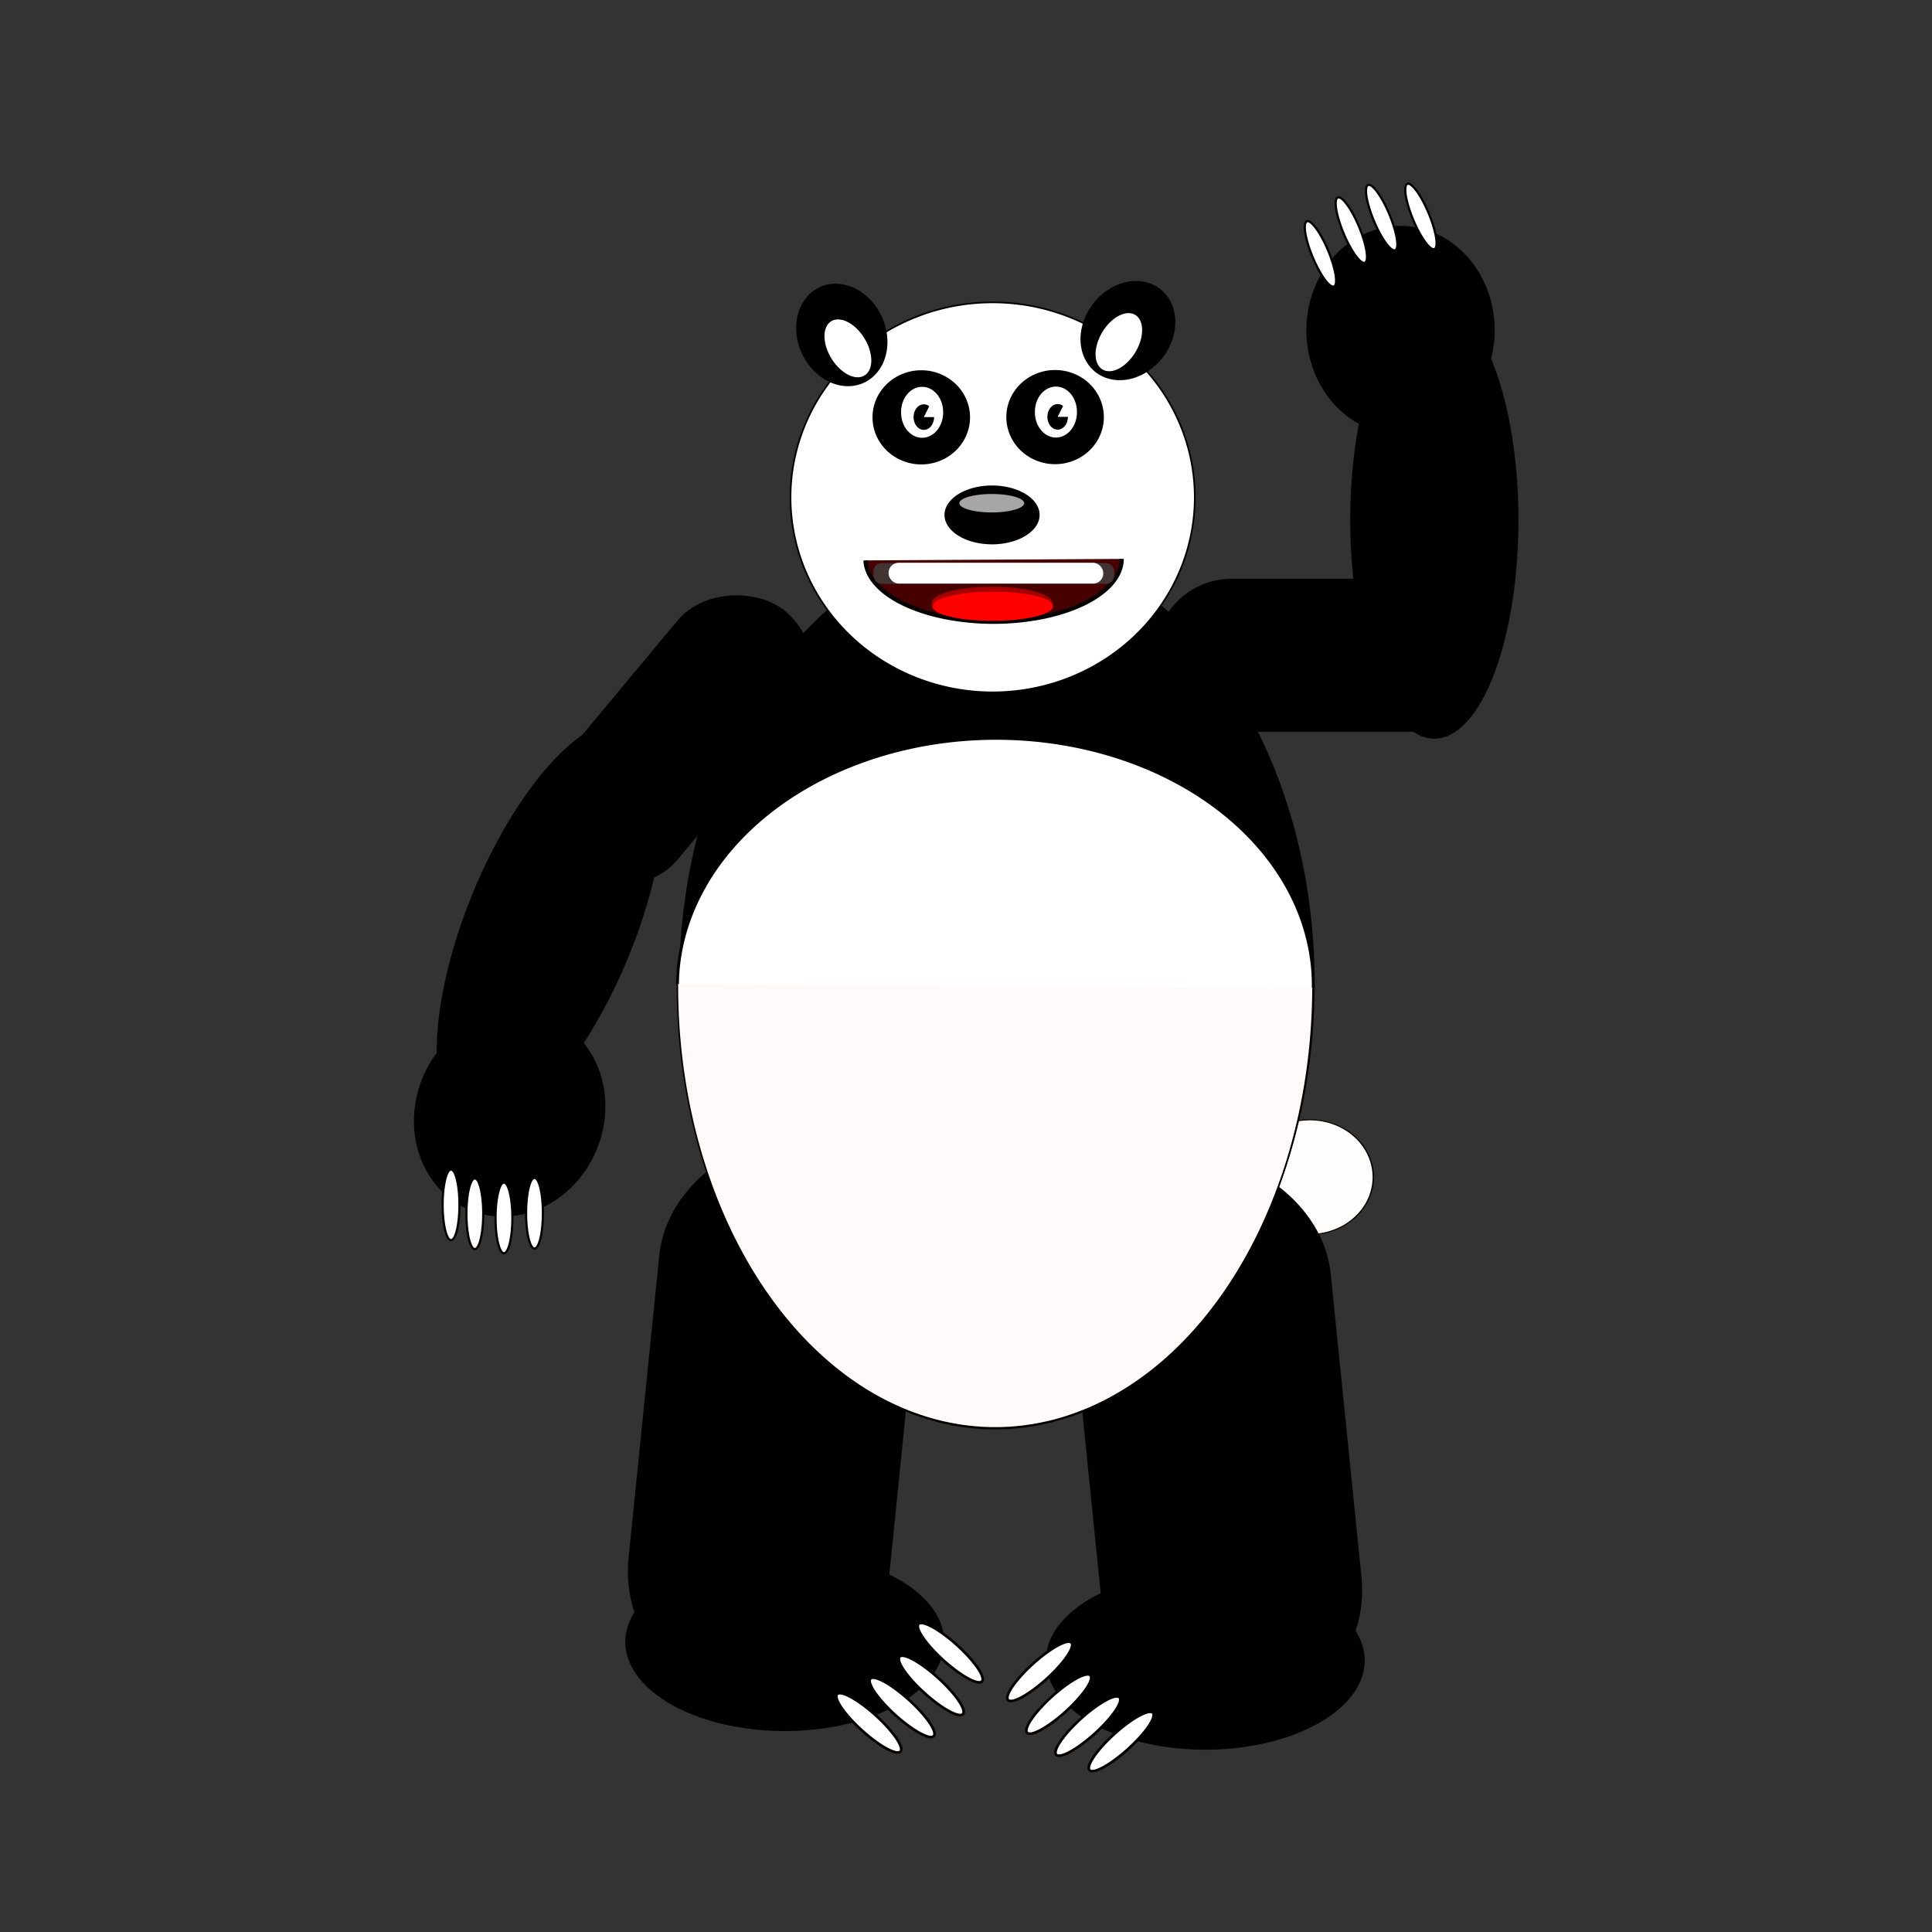 <svg:svg xmlns:dc="http://purl.org/dc/elements/1.1/" xmlns:ns1="http://sodipodi.sourceforge.net/DTD/sodipodi-0.dtd" xmlns:ns2="http://www.inkscape.org/namespaces/inkscape" xmlns:ns4="http://creativecommons.org/ns#" xmlns:rdf="http://www.w3.org/1999/02/22-rdf-syntax-ns#" xmlns:svg="http://www.w3.org/2000/svg" height="1160.596" id="svg2" version="1.1" viewBox="-248.561 -109.519 1160.596 1160.596" width="1160.596" ns1:docname="_svgclean2.svg" ns2:version="0.48.3.1 r9886">
  <svg:rect x="-248.561" y="-109.519" width="1160.596" height="1160.596" fill="#333333" stroke="none"/>
  <ns1:namedview bordercolor="#666666" borderopacity="1" gridtolerance="10" guidetolerance="10" id="namedview80" objecttolerance="10" pagecolor="#ffffff" showgrid="false" ns2:current-layer="svg2" ns2:cx="352.65596" ns2:cy="466.36669" ns2:pageopacity="0" ns2:pageshadow="2" ns2:window-height="480" ns2:window-maximized="0" ns2:window-width="640" ns2:window-x="0" ns2:window-y="0" ns2:zoom="0.22425739" />
  <svg:g id="layer1" transform="translate(-19.391 -37.389)">
    <svg:g id="g4427">
      <svg:path d="m415.71 787.36a47.857 56.429 0 1 1 -95.714 0 47.857 56.429 0 1 1 95.714 0z" id="path4425" style="stroke:#030000;fill:#fffcfc" transform="matrix(.794 0 0 .61 265.7 154.7)" ns2:connector-curvature="0" />
      <svg:g id="g4370-2" transform="matrix(-1 0 0 1 742.11 19.063)">
        <svg:rect height="156.85" id="rect3975-3-3-3" ry="78.424" style="fill:#000000" transform="matrix(.101 -.995 .995 .099 0 0)" width="339.84" x="-915.02" y="239.1" />
        <svg:path d="m332.86 925.93a108.57 59.286 0 1 1 -217.14 0 108.57 59.286 0 1 1 217.14 0z" id="path4208-3" style="fill:#000000" transform="matrix(.882 0 0 .904 49.417 69.247)" ns2:connector-curvature="0" />
        <svg:g id="g4364-6">
          <svg:path d="m67.68 663.45a5.051 21.213 0 1 1 -10.102 0 5.051 21.213 0 1 1 10.102 0z" id="path4114-0-1" style="stroke-linejoin:round;stroke:#030000;stroke-width:1.308;fill:#ffffff" transform="matrix(.816 -.894 .898 .813 -349.15 471.57)" ns2:connector-curvature="0" />
          <svg:path d="m67.68 663.45a5.051 21.213 0 1 1 -10.102 0 5.051 21.213 0 1 1 10.102 0z" id="path4114-0-6-8" style="stroke-linejoin:round;stroke:#030000;stroke-width:1.308;fill:#ffffff" transform="matrix(.816 -.894 .898 .813 -329.15 462.29)" ns2:connector-curvature="0" />
          <svg:path d="m67.68 663.45a5.051 21.213 0 1 1 -10.102 0 5.051 21.213 0 1 1 10.102 0z" id="path4114-0-8-9" style="stroke-linejoin:round;stroke:#030000;stroke-width:1.308;fill:#ffffff" transform="matrix(.816 -.894 .898 .813 -311.65 449.07)" ns2:connector-curvature="0" />
          <svg:path d="m67.68 663.45a5.051 21.213 0 1 1 -10.102 0 5.051 21.213 0 1 1 10.102 0z" id="path4114-0-65-0" style="stroke-linejoin:round;stroke:#030000;stroke-width:1.308;fill:#ffffff" transform="matrix(.816 -.894 .898 .813 -300.22 429.43)" ns2:connector-curvature="0" />
        </svg:g>
      </svg:g>
      <svg:g id="g4370" transform="translate(-5 7.857)">
        <svg:rect height="156.85" id="rect3975-3-3" ry="78.424" style="fill:#000000" transform="matrix(.101 -.995 .995 .099 0 0)" width="339.84" x="-915.02" y="239.1" />
        <svg:path d="m332.86 925.93a108.57 59.286 0 1 1 -217.14 0 108.57 59.286 0 1 1 217.14 0z" id="path4208" style="fill:#000000" transform="matrix(.882 0 0 .904 49.417 69.247)" ns2:connector-curvature="0" />
        <svg:g id="g4364">
          <svg:path d="m67.68 663.45a5.051 21.213 0 1 1 -10.102 0 5.051 21.213 0 1 1 10.102 0z" id="path4114-0" style="stroke-linejoin:round;stroke:#030000;stroke-width:1.308;fill:#ffffff" transform="matrix(.816 -.894 .898 .813 -349.15 471.57)" ns2:connector-curvature="0" />
          <svg:path d="m67.68 663.45a5.051 21.213 0 1 1 -10.102 0 5.051 21.213 0 1 1 10.102 0z" id="path4114-0-6" style="stroke-linejoin:round;stroke:#030000;stroke-width:1.308;fill:#ffffff" transform="matrix(.816 -.894 .898 .813 -329.15 462.29)" ns2:connector-curvature="0" />
          <svg:path d="m67.68 663.45a5.051 21.213 0 1 1 -10.102 0 5.051 21.213 0 1 1 10.102 0z" id="path4114-0-8" style="stroke-linejoin:round;stroke:#030000;stroke-width:1.308;fill:#ffffff" transform="matrix(.816 -.894 .898 .813 -311.65 449.07)" ns2:connector-curvature="0" />
          <svg:path d="m67.68 663.45a5.051 21.213 0 1 1 -10.102 0 5.051 21.213 0 1 1 10.102 0z" id="path4114-0-65" style="stroke-linejoin:round;stroke:#030000;stroke-width:1.308;fill:#ffffff" transform="matrix(.816 -.894 .898 .813 -300.22 429.43)" ns2:connector-curvature="0" />
        </svg:g>
      </svg:g>
      <svg:g id="g4108">
        <svg:path d="m583.87 447.79a216.68 194.45 0 1 1 -433.36 0 216.68 194.45 0 1 1 433.36 0z" id="path3948" style="fill:#000000" transform="matrix(.881 0 0 1.366 46.177 -92.779)" ns2:connector-curvature="0" />
        <svg:g id="g4086">
          <svg:path d="m583.87 447.79a216.68 194.45 0 1 1 -433.35 -1.61" id="path3948-0" style="stroke:#030000;fill:#fff9f9" transform="matrix(.881 0 0 1.366 45.167 -91.768)" ns2:connector-curvature="0" />
          <svg:path d="m477.8 580.62a111.62 148.49 0 1 1 -223.24 -1.226" id="path4084" style="stroke:#030000;stroke-width:1.002;fill:#ffffff" transform="matrix(-1.711 -.005 .008 -1 990.66 1102.1)" ns2:connector-curvature="0" />
        </svg:g>
      </svg:g>
      <svg:g id="g3920">
        <svg:path d="m380 458.08a121.43 117.14 0 1 1 -242.86 0 121.43 117.14 0 1 1 242.86 0z" id="path2985" style="stroke:#030000;fill:#ffffff" transform="translate(108.57 -231.43)" ns2:connector-curvature="0" />
        <svg:g id="g3766">
          <svg:path d="m374.77 182.62a29.294 28.284 0 1 1 -58.589 0 29.294 28.284 0 1 1 58.589 0z" id="path3755" style="fill:#000000" transform="translate(-21.213 -4.041)" ns2:connector-curvature="0" />
          <svg:path d="m332.34 173.53a10.102 12.122 0 1 1 -20.203 0 10.102 12.122 0 1 1 20.203 0z" id="path3757" style="fill:#ffffff" transform="matrix(1.25 0 0 1.25 -78.034 -41.362)" ns2:connector-curvature="0" />
          <svg:path d="m331.96 178.43a6.161 7.679 0 1 1 -2.902 -6.517l-3.258 6.517z" id="path3762" style="fill:#000000" ns2:connector-curvature="0" />
        </svg:g>
        <svg:g id="g3766-6" transform="translate(80.384 -.147)">
          <svg:path d="m374.77 182.62a29.294 28.284 0 1 1 -58.589 0 29.294 28.284 0 1 1 58.589 0z" id="path3755-6" style="fill:#000000" transform="translate(-21.213 -4.041)" ns2:connector-curvature="0" />
          <svg:path d="m332.34 173.53a10.102 12.122 0 1 1 -20.203 0 10.102 12.122 0 1 1 20.203 0z" id="path3757-4" style="fill:#ffffff" transform="matrix(1.25 0 0 1.25 -78.034 -41.362)" ns2:connector-curvature="0" />
          <svg:path d="m331.96 178.43a6.161 7.679 0 1 1 -2.902 -6.517l-3.258 6.517z" id="path3762-5" style="fill:#000000" ns2:connector-curvature="0" />
        </svg:g>
        <svg:g id="g3804">
          <svg:path d="m302.86 122.9a35.714 37.679 0 1 1 -71.429 0 35.714 37.679 0 1 1 71.429 0z" id="path3798" style="fill:#000000" transform="matrix(.672 -.31 .352 .762 53.733 118.25)" ns2:connector-curvature="0" />
          <svg:path d="m278.57 131.47a14.107 14.821 0 1 1 -28.214 0 14.107 14.821 0 1 1 28.214 0z" id="path3800" style="fill:#ffffff" transform="matrix(.701 -.431 .675 1.098 6.047 106.76)" ns2:connector-curvature="0" />
        </svg:g>
        <svg:g id="g3804-6" transform="matrix(.462 .887 -.887 .462 435.14 -178.45)">
          <svg:path d="m302.86 122.9a35.714 37.679 0 1 1 -71.429 0 35.714 37.679 0 1 1 71.429 0z" id="path3798-3" style="fill:#000000" transform="matrix(.672 -.31 .352 .762 53.733 118.25)" ns2:connector-curvature="0" />
          <svg:path d="m278.57 131.47a14.107 14.821 0 1 1 -28.214 0 14.107 14.821 0 1 1 28.214 0z" id="path3800-6" style="fill:#ffffff" transform="matrix(.701 -.431 .675 1.098 6.047 106.76)" ns2:connector-curvature="0" />
        </svg:g>
        <svg:g id="g3861" transform="translate(-3.214 -1.071)">
          <svg:path d="m390.71 238.26a28.571 17.679 0 1 1 -57.143 0 28.571 17.679 0 1 1 57.143 0z" id="path3845" style="fill:#030000" transform="translate(7.857)" ns2:connector-curvature="0" />
          <svg:path d="m390.36 238.79a19.464 2.857 0 1 1 -38.929 0 19.464 2.857 0 1 1 38.929 0z" id="path3847" style="opacity:.65;fill:#ffffff" transform="matrix(1 0 0 1.938 -1.071 -231.54)" ns2:connector-curvature="0" />
        </svg:g>
        <svg:g id="g3911">
          <svg:path d="m437.86 274.33a76.964 37.679 0 0 1 -153.91 0.903" id="path3857" style="stroke:#030000;stroke-width:2.5;fill:#460000" transform="translate(6.786 -10.714)" ns2:connector-curvature="0" />
          <svg:g id="g3903">
            <svg:path d="m343.64 301.52a26.964 16.786 0 1 1 -0.061 1.604" id="path3859-7" style="fill:#a50101" transform="matrix(-1.344 .003 -.008 -.576 867.05 463.27)" ns2:connector-curvature="0" />
            <svg:path d="m343.64 301.52a26.964 16.786 0 1 1 -0.061 1.604" id="path3859" style="fill:#ff0000" transform="matrix(-1.344 .003 -.008 -.523 867.63 449.28)" ns2:connector-curvature="0" />
          </svg:g>
          <svg:g id="g3907">
            <svg:rect height="12.5" id="rect3865-1" ry="4.929" style="fill:#433434" width="144.64" x="295.54" y="266.11" />
            <svg:rect height="12.5" id="rect3865" ry="6" style="fill:#ffffff" width="128.93" x="304.64" y="265.93" />
          </svg:g>
        </svg:g>
      </svg:g>
      <svg:g id="g4255">
        <svg:g id="g4096">
          <svg:g id="g4102">
            <svg:g id="g3995-1" transform="matrix(-.925 -.38 .38 -.925 595.27 946.28)">
              <svg:path d="m680.84 414.45a86.368 83.338 0 1 1 -0.085 -3.702" id="path3968-1" style="fill:#000000" transform="matrix(.655 0 0 .752 222.79 -185.41)" ns2:connector-curvature="0" />
              <svg:path d="m680.84 414.45a86.368 83.338 0 1 1 -0.085 -3.702" id="path3968-9-7" style="fill:#000000" transform="matrix(.585 0 0 1.576 284.71 -412.87)" ns2:connector-curvature="0" />
            </svg:g>
            <svg:rect height="91.924" id="rect3975-3" ry="45.962" style="fill:#000000" transform="rotate(-50.228)" width="202.03" x="-273.6" y="329" />
          </svg:g>
        </svg:g>
        <svg:g id="g4249">
          <svg:path d="m67.68 663.45a5.051 21.213 0 1 1 -10.102 0 5.051 21.213 0 1 1 10.102 0z" id="path4114" style="stroke-linejoin:round;stroke:#030000;stroke-width:1.308;fill:#ffffff" transform="translate(29.286 -6.786)" ns2:connector-curvature="0" />
          <svg:path d="m67.68 663.45a5.051 21.213 0 1 1 -10.102 0 5.051 21.213 0 1 1 10.102 0z" id="path4114-8" style="stroke-linejoin:round;stroke:#030000;stroke-width:1.308;fill:#ffffff" transform="translate(10.942 -3.948)" ns2:connector-curvature="0" />
          <svg:path d="m67.68 663.45a5.051 21.213 0 1 1 -10.102 0 5.051 21.213 0 1 1 10.102 0z" id="path4114-4" style="stroke-linejoin:round;stroke:#030000;stroke-width:1.308;fill:#ffffff" transform="translate(-20.844 -11.806)" ns2:connector-curvature="0" />
          <svg:path d="m67.68 663.45a5.051 21.213 0 1 1 -10.102 0 5.051 21.213 0 1 1 10.102 0z" id="path4114-7" style="stroke-linejoin:round;stroke:#030000;stroke-width:1.308;fill:#ffffff" transform="translate(-6.558 -6.448)" ns2:connector-curvature="0" />
        </svg:g>
      </svg:g>
      <svg:g id="g4274">
        <svg:g id="g4090">
          <svg:rect height="91.924" id="rect3975" ry="45.962" style="fill:#000000" width="202.03" x="464.67" y="275.55" />
          <svg:g id="g3995">
            <svg:path d="m680.84 414.45a86.368 83.338 0 1 1 -0.085 -3.702" id="path3968" style="fill:#000000" transform="matrix(.655 0 0 .752 222.79 -185.41)" ns2:connector-curvature="0" />
            <svg:path d="m680.84 414.45a86.368 83.338 0 1 1 -0.085 -3.702" id="path3968-9" style="fill:#000000" transform="matrix(.585 0 0 1.576 284.71 -412.87)" ns2:connector-curvature="0" />
          </svg:g>
        </svg:g>
        <svg:g id="g4268">
          <svg:path d="m67.68 663.45a5.051 21.213 0 1 1 -10.102 0 5.051 21.213 0 1 1 10.102 0z" id="path4114-6" style="stroke-linejoin:round;stroke:#030000;stroke-width:1.308;fill:#ffffff" transform="matrix(.923 -.385 .385 .923 250.81 -507.85)" ns2:connector-curvature="0" />
          <svg:path d="m67.68 663.45a5.051 21.213 0 1 1 -10.102 0 5.051 21.213 0 1 1 10.102 0z" id="path4114-6-8" style="stroke-linejoin:round;stroke:#030000;stroke-width:1.308;fill:#ffffff" transform="matrix(.923 -.385 .385 .923 269.38 -522.14)" ns2:connector-curvature="0" />
          <svg:path d="m67.68 663.45a5.051 21.213 0 1 1 -10.102 0 5.051 21.213 0 1 1 10.102 0z" id="path4114-6-3" style="stroke-linejoin:round;stroke:#030000;stroke-width:1.308;fill:#ffffff" transform="matrix(.923 -.385 .385 .923 287.59 -529.64)" ns2:connector-curvature="0" />
          <svg:path d="m67.68 663.45a5.051 21.213 0 1 1 -10.102 0 5.051 21.213 0 1 1 10.102 0z" id="path4114-6-1" style="stroke-linejoin:round;stroke:#030000;stroke-width:1.308;fill:#ffffff" transform="matrix(.923 -.385 .385 .923 311.17 -530.35)" ns2:connector-curvature="0" />
        </svg:g>
      </svg:g>
    </svg:g>
  </svg:g>
</svg:svg>
